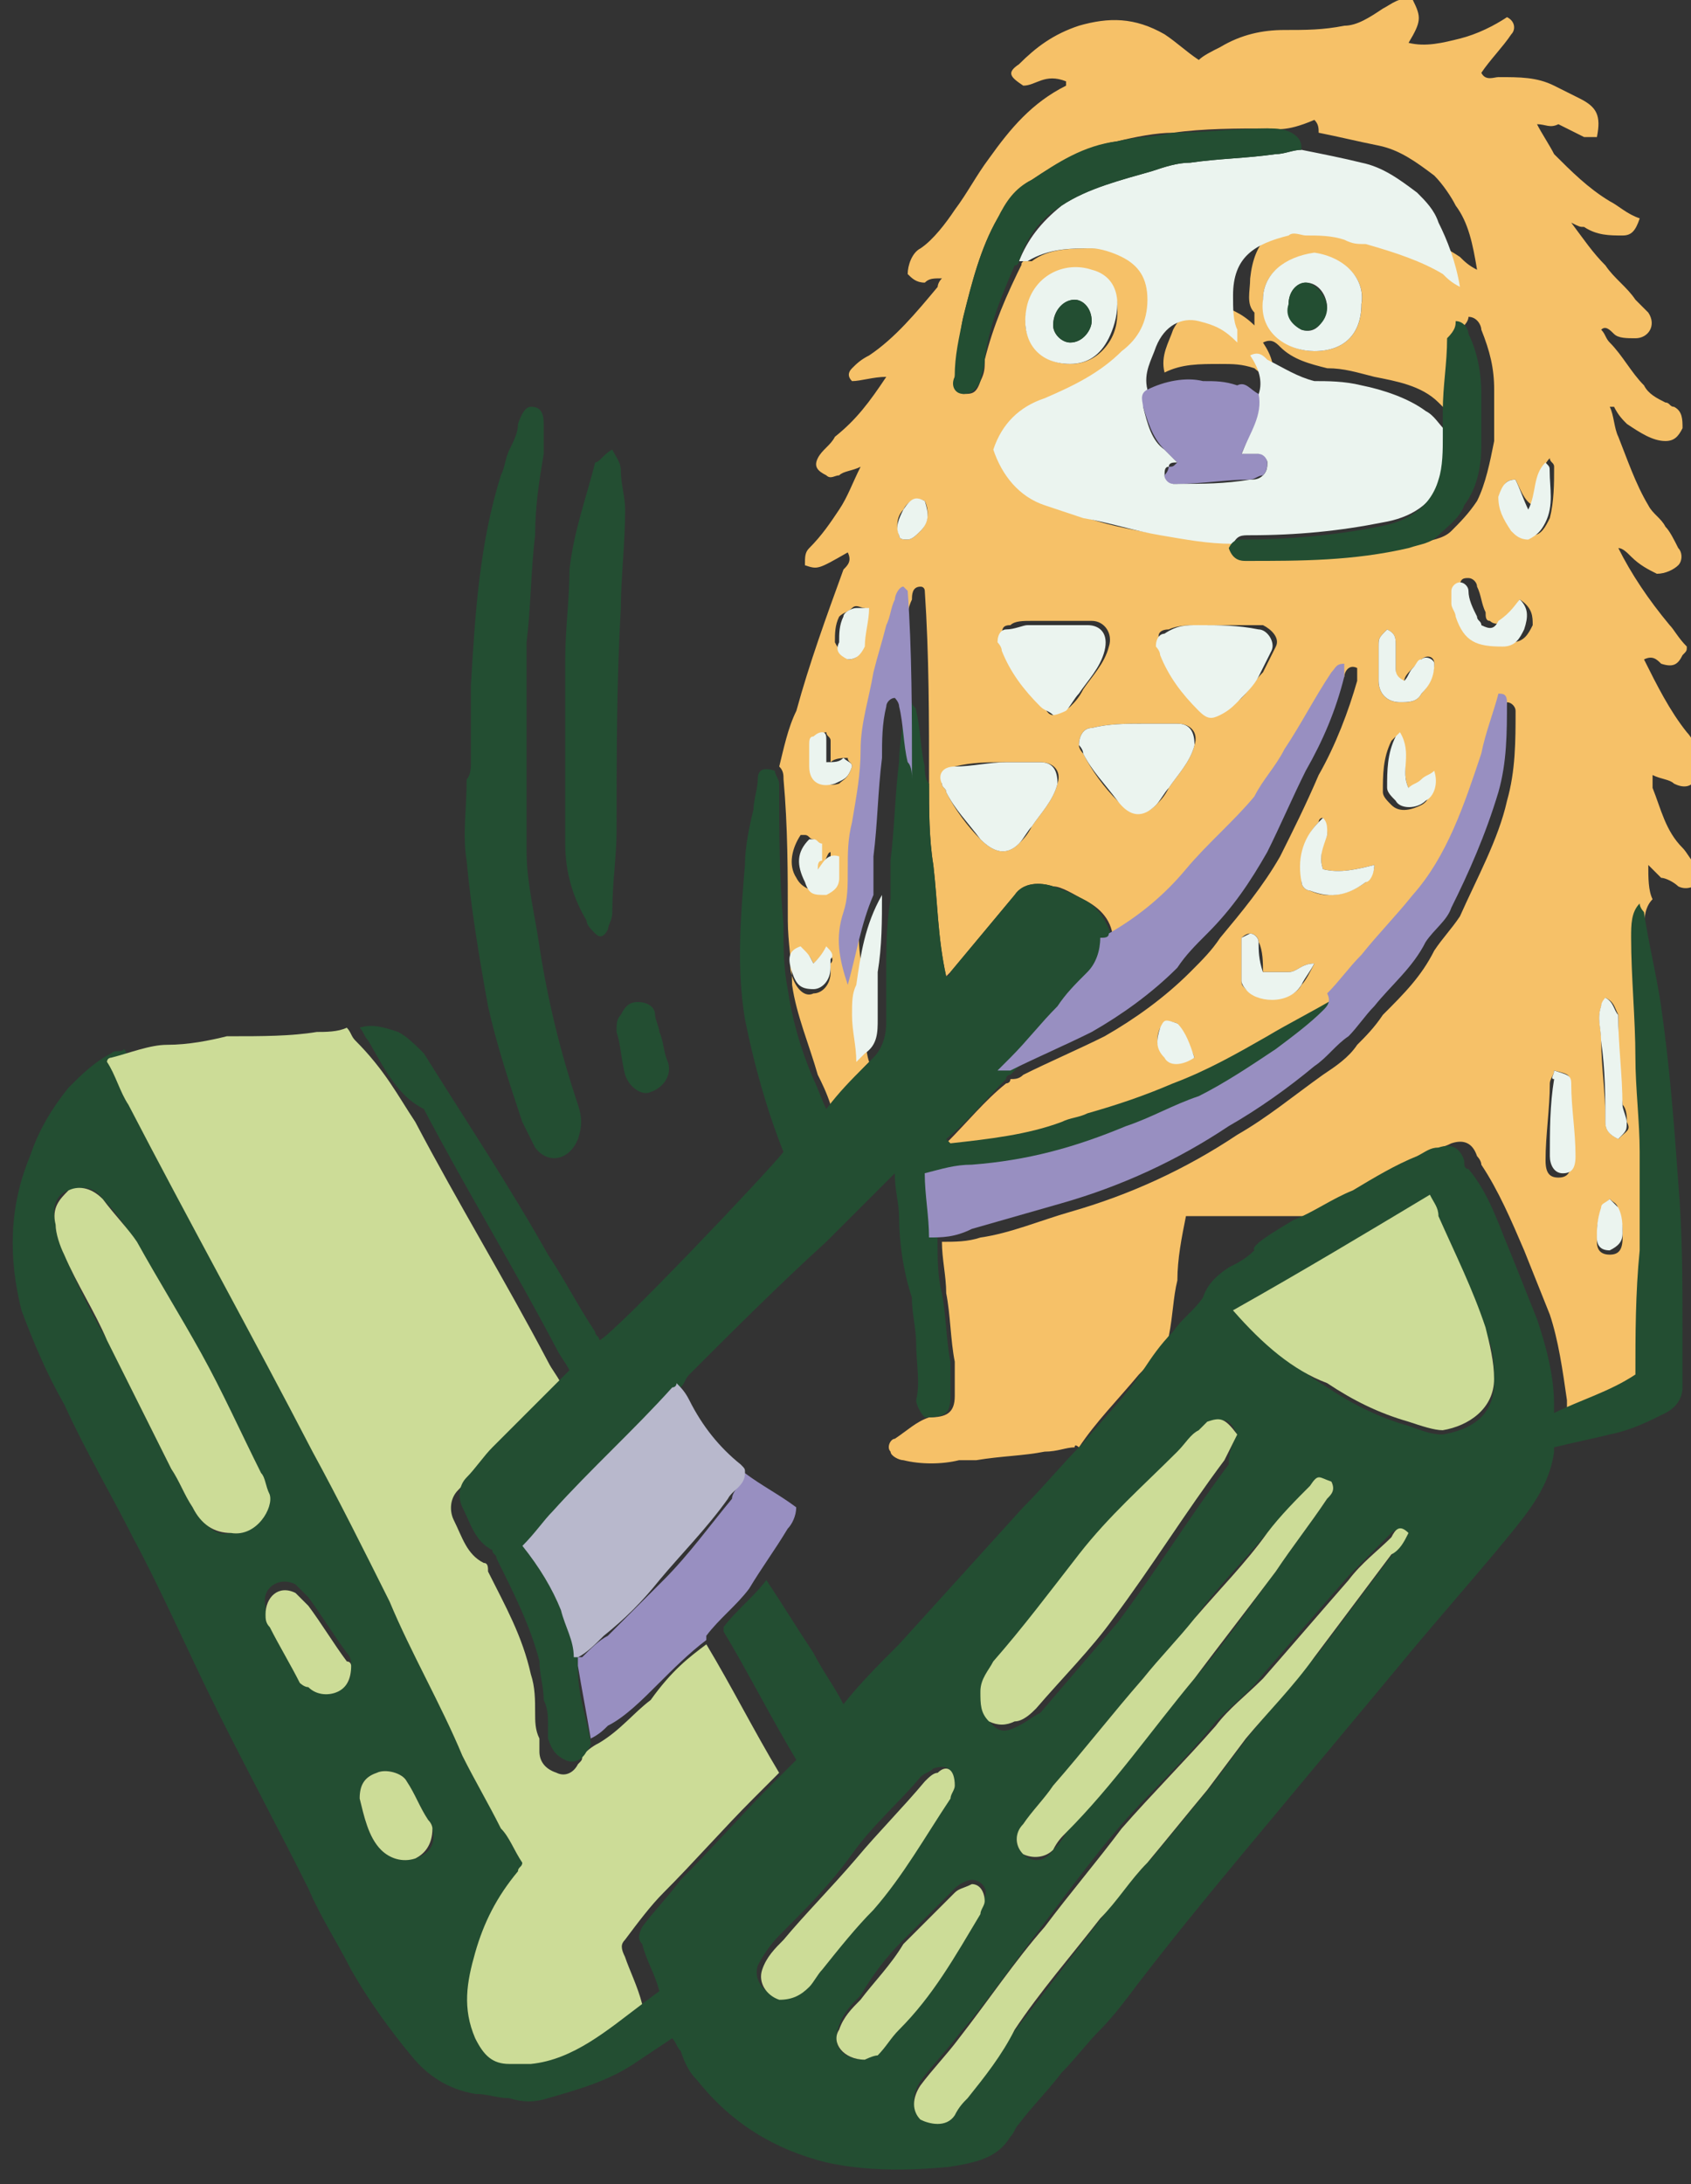 <svg fill="none" height="297" viewBox="0 0 230 297" width="230" xmlns="http://www.w3.org/2000/svg" xmlns:xlink="http://www.w3.org/1999/xlink"><rect x="0" y="0" width="230" height="297" fill="#333333" stroke="none"/><clipPath id="a"><path d="m0 0h230v296.38h-230z"/></clipPath><g clip-path="url(#a)"><path d="m209.052 16.883c.582 1.165 1.746 2.911 2.329 4.076 2.329 2.329 4.658 4.658 7.569 6.405 1.165.582 2.329 1.747 4.076 2.329-.582 1.747-1.164 2.329-2.329 2.329-1.747 0-3.494 0-5.24-1.165-.583 0-.583 0-1.747-.582 1.747 2.329 2.911 4.076 4.658 5.823 1.165 1.747 2.911 2.911 4.076 4.658.582.582 1.165 1.165 1.747 1.747 1.164 1.747 0 3.494-1.747 3.494-1.165 0-2.329 0-2.911-.582-.583-.582-1.165-1.165-1.747-.582.582.582.582 1.165 1.164 1.747 1.747 1.747 2.912 4.076 4.659 5.823.582 1.165 1.746 1.747 2.911 2.329.582 0 .582.582 1.164.582 1.165.582 1.165 1.747 1.165 2.911-.582 1.165-1.164 1.747-2.329 1.747-1.747 0-3.494-1.165-5.241-2.329-.582-.582-1.164-1.165-1.746-2.329 0 0 0 0-.583 0 .583 1.165.583 2.911 1.165 4.076 1.164 2.911 2.329 6.405 4.076 9.316.582 1.165 1.747 1.747 2.329 2.911.582.582 1.164 1.747 1.747 2.911.582.582.582 1.747 0 2.329-.583.582-1.747 1.165-2.912 1.165-1.164-.582-2.329-1.165-3.493-2.329-.583-.582-1.165-1.165-1.747-1.165 1.747 3.494 4.076 6.987 6.987 10.481.582.582 1.165 1.747 2.329 2.911 0 .582 0 .582-.582 1.165-.582 1.165-1.165 1.747-2.911 1.165-.583-.582-1.165-1.165-2.329-.582 1.746 3.494 3.493 6.987 5.822 9.899.583.582 1.165 1.747 1.747 2.912.582 1.164 0 2.329-.582 3.493-.582 1.165-1.747 1.165-2.912.583-.582-.583-1.746-.583-2.911-1.165v1.747c1.165 2.911 1.747 5.823 4.076 8.152.582.582 1.165 1.747 1.747 2.329s1.164 1.747.582 2.329-1.747 1.165-2.911.582c-.583-.582-1.747-1.164-2.329-1.164-.583-.583-1.165-1.165-1.747-1.747 0 1.747 0 3.494.582 4.658-1.164 1.165-1.164 2.911-1.164 4.658 0 5.241 0 11.064.582 16.304 0 4.076.582 8.734.582 12.81v13.393c0 5.822 0 11.063-.582 16.886-3.494 2.329-7.57 3.493-11.063 5.24 0-.582 0-1.164 0-1.164-.583-4.076-1.165-8.152-2.33-11.646-1.164-2.911-2.329-5.823-3.493-8.734-1.747-4.076-3.494-8.152-5.823-11.646 0-.582-.582-1.164-.582-1.164-.583-1.747-1.747-2.329-3.494-1.747-1.165.582-1.747.582-2.911 1.164-2.912 1.747-5.823 3.494-8.735 4.659-2.911 1.747-5.24 2.911-8.151 4.076-5.241 0-11.064 0-16.304 0-.583 2.911-1.165 5.822-1.165 8.734-.582 2.329-.582 4.658-1.164 7.569-1.165 1.747-2.329 3.494-4.076 5.241-2.912 3.494-5.823 6.405-8.152 9.899 0 0-.583-.583-.583 0-1.164 0-2.329.582-4.075.582-2.912.582-5.823.582-9.317 1.165-.582 0-1.747 0-2.329 0-2.329.582-5.241.582-7.57 0-.582 0-1.746-.583-1.746-1.165-.583-.582 0-1.747.582-1.747 1.747-1.164 2.911-2.329 4.658-2.911 2.329 0 3.494-.583 3.494-2.912 0-1.746 0-2.911 0-4.658-.583-2.911-.583-6.405-1.165-9.316 0-2.329-.582-4.659-.582-6.988 1.747 0 3.494 0 5.24-.582 4.076-.582 8.152-2.329 12.228-3.494 8.152-2.329 15.722-5.822 22.709-10.481 4.076-2.329 7.57-5.24 11.646-8.152 1.746-1.164 3.493-2.329 4.658-4.075 1.164-1.165 2.329-2.33 3.494-4.076 2.911-2.912 5.24-5.241 6.987-8.735 1.164-1.746 2.329-2.911 3.494-4.658 2.329-5.24 5.24-10.481 6.405-15.721 1.164-4.076 1.164-8.152 1.164-12.228 0-.582-.582-1.165-1.164-1.165-.583 2.911-1.747 5.823-2.329 8.152-2.33 6.987-4.659 13.393-9.317 19.215-2.329 2.912-4.658 5.241-6.987 8.152-1.747 1.747-2.912 3.494-4.659 5.241-2.911 1.747-6.405 3.493-9.316 5.24-4.076 2.329-8.152 4.658-12.81 6.405-4.076 1.165-7.57 2.329-11.646 4.076-1.164.583-2.329.583-3.493 1.165-4.659 1.747-9.899 1.747-15.14 2.911l-.582-.582c2.912-2.911 5.241-5.823 8.152-8.152 0 0 .582 0 .582-.582.583 0 1.165 0 1.747-.583 3.494-1.746 7.57-3.493 11.063-5.24 4.076-2.329 8.152-5.241 11.646-8.734 1.747-1.747 2.911-2.912 4.076-4.658 2.911-3.494 5.823-6.988 8.152-11.064 1.747-3.493 3.494-6.987 5.24-11.063 2.329-4.076 4.076-8.734 5.241-12.81 0-.582 0-1.165 0-1.747-1.165-.582-1.747.582-1.747 1.165-2.329 3.494-4.076 6.987-6.405 10.481-1.165 2.329-2.911 4.658-4.076 6.405-2.329 3.493-5.823 6.405-9.316 9.898-2.912 3.494-6.988 5.823-10.481 8.735-.583 0-1.165.582-1.165.582 0-2.912-1.747-4.658-4.076-5.823-1.165-.582-2.911-1.747-4.076-1.747-1.747-.582-4.076-.582-5.24 1.165-2.912 3.493-5.823 6.987-8.735 10.481l-.582.582c-1.164-5.24-1.164-9.899-1.747-15.139-.582-3.494-.582-7.57-.582-11.063 0-8.735 0-17.469-.582-26.203 0 0 0-.582-.583-.582-1.164 0-1.164 1.165-1.164 1.747-.582 1.165-.582 2.329-1.165 3.494-.582 2.329-1.164 4.076-1.746 6.405-.583 3.494-1.747 6.987-1.747 10.481 0 3.494-.583 6.405-1.165 9.899 0 2.329-.582 4.076-.582 6.405 0 1.747 0 3.494-.582 5.823-.583 3.494 0 6.987.582 9.899v4.076c0 2.329 0 4.658.582 6.405-1.747 1.746-3.494 4.076-5.24 5.822-.583-1.746-1.165-2.911-1.747-4.076-1.165-4.075-2.912-8.151-3.494-12.227 0-2.912-.582-5.823-.582-8.735 0-6.405 0-12.81-.582-19.215 0-.582 0-1.164-.583-1.747.583-2.329 1.165-5.24 2.329-7.569 1.747-6.405 4.076-12.81 6.405-19.215.583-.582 1.165-1.165.583-2.329-4.076 2.329-4.076 2.329-5.823 1.747 0-1.165 0-1.747.582-2.329 1.747-1.747 2.912-3.494 4.076-5.24 1.165-1.747 1.747-3.494 2.912-5.823-1.165.582-2.33.582-2.912 1.165-.582 0-1.164.582-1.747 0-1.164-.582-1.746-1.165-1.164-2.329.582-1.165 1.747-1.747 2.329-2.911 2.911-2.329 4.658-4.658 6.987-8.152-1.747 0-3.493.582-4.658.582-.582-.582-.582-1.165 0-1.747.582-.582 1.165-1.165 2.329-1.747 3.494-2.329 6.405-5.823 9.317-9.316 0 0 0-.582.582-1.165-1.165 0-1.747 0-2.329.582-1.165 0-1.747-.582-2.329-1.165 0-1.165.582-2.911 1.746-3.494 1.747-1.165 3.494-3.494 4.659-5.24 1.747-2.329 2.911-4.658 4.658-6.987 2.911-4.076 5.823-7.57 10.481-9.899 0 0 0 0 0-.582-2.911-1.165-4.076.582-5.823.582-1.747-1.165-2.329-1.747-.582-2.911 2.329-2.329 4.658-4.076 8.152-5.24 4.076-1.165 7.569-1.165 11.645 1.165 1.747 1.165 2.912 2.329 4.659 3.494.582-.582 1.746-1.165 2.911-1.747 2.911-1.747 5.823-2.329 8.734-2.329 2.912 0 5.241 0 8.152-.582 1.747 0 3.494-1.165 5.241-2.329 1.164-.582 2.329-1.747 4.076-1.165 1.164 2.329 1.164 2.911-.583 5.823 2.329.582 4.658 0 6.988-.582 2.329-.582 4.658-1.747 6.405-2.911 1.164.582 1.164 1.747.582 2.329-1.165 1.747-2.911 3.494-4.076 5.241.582 1.165 1.747.582 2.329.582 2.911 0 5.241 0 7.57 1.165 1.164.582 2.329 1.165 3.493 1.747 2.329 1.165 2.912 2.329 2.329 5.24-.582 0-1.164 0-1.746 0-1.165-.582-2.329-1.165-3.494-1.747-1.165.582-1.747 0-2.911 0 0 0-.583 0-.583-.582 0 .582.583.582.583.582zm-69.874 18.633h1.165c2.329-1.747 5.24-1.747 8.734-1.747 1.747 0 2.911.582 4.076 1.165 2.329 1.165 3.494 3.494 3.494 5.823 0 2.911-1.747 5.24-3.494 6.987-2.912 2.911-6.988 4.658-10.481 6.405-3.494 1.165-5.823 3.494-6.988 6.987 1.165 3.494 3.494 5.823 6.988 7.57 1.747.582 3.493 1.165 5.24 1.747 3.494 1.165 6.988 1.747 10.481 2.329 3.494.582 6.405.582 9.899 1.165 0 1.747 1.165 1.747 2.911 1.747 7.57 0 15.14 0 22.127-1.747 1.165-.582 2.911-.582 4.076-1.747 1.165-1.165 2.329-2.329 3.494-4.076 1.164-2.329 1.747-5.24 2.329-8.152 0-2.329 0-4.658 0-6.987 0-2.911-.582-5.24-1.747-8.152 0-.582-.582-1.747-1.747-1.747 0 .582-.582 1.165-.582 1.165-.582 3.494-.582 6.405-.582 9.899v3.494c-1.165-1.165-1.747-1.747-2.912-2.911-2.329-2.329-5.823-2.911-8.734-3.494-2.329-.582-4.076-1.165-6.405-1.165-2.329-.582-4.658-1.165-6.405-2.911-.582-.582-1.165-1.165-2.329-.582 1.164 1.747 1.747 3.494 1.164 5.24-.582-.582-1.747-1.165-2.329-1.747-1.747-.582-2.911-.582-4.658-.582-2.911 0-5.241 0-7.57 1.165-.582-2.329.583-4.076 1.165-5.823 1.164-2.329 3.494-3.494 5.823-3.494 1.747.582 3.493 1.165 5.24 2.911 0-.582 0-1.165 0-1.747-1.164-1.165-.582-2.911-.582-4.658.582-5.24 2.911-6.987 7.57-8.152h2.329c1.746 0 3.493 0 5.24.582.582.582 1.747.582 2.912.582 3.493.582 6.987 1.747 10.481 4.076.582.582 1.164 1.165 2.329 1.747-.583-3.494-1.165-6.405-2.912-8.734-.582-1.165-1.747-2.911-2.911-4.076-2.329-1.747-4.658-3.494-7.57-4.076-2.911-.582-5.24-1.165-8.152-1.747 0-.582 0-1.165-.582-1.747-4.076 1.747-5.24 1.165-6.405 1.165-4.076 0-8.734 0-12.81.582-2.329 0-5.241.582-7.57 1.165-4.076.582-8.152 2.911-11.645 5.24-2.329 1.165-3.494 3.494-4.659 5.24-2.329 4.076-3.493 8.734-4.658 13.392-.582 2.329-.582 5.24-1.164 8.152 0 1.165.582 2.329 1.164 2.329 1.165 0 1.747 0 2.329-1.747.583-1.165.583-1.747.583-2.911 1.164-4.658 2.911-8.734 5.24-13.392 0 .582-.582.582 0 0zm-2.329 68.126c-2.329 0-4.658 0-6.987.582-1.747.583-1.747 1.165-1.747 2.33 0 .582.582.582.582 1.164 1.165 2.329 2.912 4.658 4.658 6.405 1.747 1.747 3.494 2.329 5.241.582.582-.582 1.164-1.164 1.747-2.329 1.164-1.747 2.911-3.493 3.493-5.822.583-1.747-.582-2.912-2.329-2.912s-3.493 0-4.658 0zm18.633-5.24c-2.329 0-4.658 0-6.987.582-1.165 0-1.747 1.164-1.747 2.329 0 .582.582 1.165.582 1.165 1.165 2.329 2.911 4.658 4.658 6.405s3.494 2.329 5.241.582c.582-.582 1.164-1.165 1.747-2.329 1.164-1.747 2.911-3.494 3.493-5.823.583-1.747-.582-2.911-2.329-2.911s-3.493 0-4.658 0zm-12.228-1.165c.582-.582 1.747-.582 2.329-1.165.582-.582 1.165-1.165 1.747-2.329 1.165-1.747 2.911-3.494 3.494-5.823.582-1.747-.583-3.494-2.329-3.494-2.912 0-5.823 0-8.152 0-1.165 0-2.329 0-2.912.582-1.164 0-1.164.582-1.164 1.747 0 .582 0 1.165.582 1.165 1.165 2.911 3.494 5.24 5.241 7.57 0 1.165.582 1.747 1.164 1.747zm19.798-12.228c-1.165 0-2.912 0-4.076.582-1.165 0-1.747.582-1.165 1.747 0 .582 0 1.165.582 1.165 1.165 2.911 3.494 5.24 5.241 7.57.582 1.165 1.747 1.165 2.911.582.583-.582 1.747-1.165 2.329-1.747 1.165-1.165 1.747-2.329 2.912-3.494.582-1.165 1.164-2.329 1.747-3.494.582-1.165-.583-2.329-1.747-2.911-3.494 0-6.405 0-8.734 0zm22.126-43.671c.582-3.494-2.329-6.405-6.405-6.405s-6.987 2.329-6.987 5.823c0 4.658 3.493 6.987 6.987 6.987 4.076 0 6.405-2.329 6.405-6.405zm-39.595 8.152c2.329 0 4.076-1.165 5.241-2.911 1.164-1.747 1.164-3.494 1.164-4.658 0-2.329-1.164-4.076-3.493-4.658-3.494-1.165-7.57 1.165-8.735 4.658-1.164 3.494 1.165 7.57 5.823 7.57zm72.785 86.177c0 .583-.582.583-.582 1.165-.583 1.747 0 2.911 0 4.658 0 3.494.582 6.988.582 11.064 0 1.164.582 1.746 1.747 2.329 1.164-1.165 1.747-1.165 1.164-2.329 0-.583 0-1.747-.582-2.33-.582-4.076-.582-8.151-.582-12.227-.582-1.165-.582-1.747-1.747-2.33zm-38.43-24.455c-.583 0-.583.582-.583.582-2.329 2.329-2.329 5.241-2.329 8.152 0 .582.583 1.165 1.165 1.165 2.329 1.164 5.24.582 7.569-1.165.583-.582 1.165-1.165 1.165-2.329-2.329.582-4.658 1.164-6.987.582-.583-1.747 0-3.494.582-4.658 0-.582 0-1.165-.582-2.329zm31.443 34.354c0 .582-.583 1.165-.583 1.747 0 3.494-.582 6.987-.582 10.481 0 1.747.582 2.329 1.747 2.329s1.747-.582 1.747-2.329c0-3.494 0-6.405-.582-9.899.582-1.747.582-1.747-1.747-2.329zm-4.659-64.05c-.582 1.165-1.164 1.747-1.746 2.329-.583 1.165-1.747 1.165-2.329.582-.583 0-.583-.582-.583-1.165-.582-1.165-.582-2.329-1.164-3.494 0-.582-.583-1.165-1.165-1.165s-1.164 0-1.164 1.165c0 .582-.583 1.165 0 1.747 0 .582.582 1.165.582 1.747 1.164 3.494 2.911 4.658 6.405 4.076 1.747 0 2.329-1.165 2.911-2.329 0-1.165 0-2.329-1.747-3.494zm-18.05 4.076c-1.165 1.165-1.165 1.165-1.165 2.329v4.658c0 1.747 1.165 2.911 2.912 2.911 1.164 0 2.329 0 2.911-1.165 1.165-1.165 1.747-2.911 1.747-4.076 0-1.165-1.165-1.165-1.747-.582-.582.582-.582.582-1.164 1.165-.583.582-1.165 1.165-1.165 1.747-1.165 0-1.165-.582-1.165-1.747 0-1.165 0-2.329 0-2.911 0-1.165 0-1.747-1.164-2.329zm17.468-20.38c-1.164 0-1.747.582-1.747 1.747 0 1.747.583 3.494 1.747 4.658.582.582 1.165 1.165 2.329 1.165 1.165 0 1.747-1.165 2.329-2.329.583-2.329.583-4.658.583-6.987 0-.582-.583-.582-.583-1.165-1.746 1.747-1.164 4.658-2.329 6.405-1.164-.582-1.747-2.329-2.329-3.494zm-34.354 66.962c0-1.165 0-2.912-.583-4.076 0-.582-.582-1.165-1.164-1.165s-1.165.583-1.165.583v5.822c0 .583 0 .583.583 1.165 1.746 1.747 6.405 1.747 7.569-.582.583-.583 1.165-1.747 1.747-2.912-1.747 0-2.329 1.165-3.494 1.165-1.164 0-2.329 0-3.493 0zm19.797-25.038c-1.164-2.329.582-5.241-1.747-6.988l-.582.583c-1.164 2.329-1.164 4.658-1.164 6.987 0 .582.582 1.165 1.164 1.747 1.165 1.164 2.912.582 4.076 0 1.165-.582 1.747-2.329 1.165-4.076-.583.582-1.165.582-1.747 1.165 0 0-.582.582-1.165.582zm-80.354 11.063c0-.582-.582-1.164-.582-1.747 0-.582 0-1.164 0-2.329-.583 0-.583-.582-1.165-.582 0 0 0 0-.582 0-1.165 1.747-1.747 4.076-.583 5.823.583 1.164 1.747 1.747 2.912 1.747 1.164 0 1.747-1.165 1.747-2.33 0-1.164 0-1.746 0-2.911-.583 0-.583 1.747-1.747 2.329zm-.582 12.81c-.583-1.164-.583-1.164-1.747-1.747-1.165 1.165-1.747 1.747-1.165 3.494s1.747 2.911 2.912 2.329c1.164 0 2.329-1.164 2.329-2.911 0-.582 0-1.165 0-1.165.582-.582 0-1.164-.583-1.747-.582.583-1.164 1.165-1.746 1.747zm5.24-26.785c0-.582-.582-.582-.582-1.164-.583 0-1.747 0-2.329.582 0-1.164 0-1.747 0-2.911 0-.583-.583-.583-.583-1.165 0 0-.582 0-1.164.582 0 .583-.582.583-.582 1.165v2.911c0 1.747 1.746 2.912 3.493 2.33.582-.583 1.165-.583 1.747-2.33zm-.582-14.556c1.164 0 1.747-.582 1.747-1.747.582-1.747.582-3.494.582-5.24-.582 0-1.165-.582-1.747 0-.582.582-1.165.582-1.747 1.165-.582 1.165-.582 2.329-.582 3.494.582 1.165 1.164 1.747 1.747 2.329zm103.645 73.368c-.582.582-1.164 1.164-1.164 1.746-.583 1.165-.583 2.33-.583 4.076 0 1.165.583 1.747 1.747 1.747 1.165 0 1.747-.582 1.747-2.329 0-1.164 0-2.329-.582-3.494 0-1.164-.582-1.164-1.165-1.746zm-56.481-19.216c-.582-1.746-1.747-2.911-2.329-4.658-1.747-.582-1.747 0-2.329.582-.582 1.165-.582 2.912.582 3.494 1.165 1.165 2.329 1.165 4.076.582zm-36.683-75.696c-1.165-.582-2.329 0-2.912 1.165-.582.582-1.164 1.747-.582 3.494 0 .582.582.582 1.165.582.582 0 1.164-.582 1.746-1.165 1.165-1.165 1.165-2.911.583-4.076z" fill="#f6c168"/><path d="m175.855 165.942c2.912-1.164 5.241-2.911 8.152-4.076 2.912-1.747 5.823-3.494 8.734-4.658 1.165-.582 1.747-1.165 2.912-1.165 1.747-.582 2.911 0 3.494 1.747 0 .583 0 1.165.582 1.165 2.911 3.493 4.076 7.569 5.823 11.645 1.164 2.912 2.329 5.823 3.493 8.735 1.165 3.493 2.329 7.569 2.329 11.645v1.165c3.494-1.747 7.57-2.912 11.064-5.241 0-5.24 0-11.063.582-16.886 0-4.658 0-8.734 0-13.392 0-4.076-.582-8.735-.582-12.81 0-5.241-.583-11.064-.583-16.304 0-1.747 0-3.494 1.165-4.658 0 .582.582 1.164.582 1.164.583 4.076 1.747 8.734 2.329 12.81 1.165 8.152 1.747 15.722 2.329 23.874.583 6.987.583 13.392.583 20.379v7.57c0 1.747-1.165 2.911-2.329 3.494-2.329 1.164-4.659 2.329-7.57 2.911-2.329.582-5.24 1.165-7.57 1.747v.582c-.582 4.658-3.493 8.152-5.822 11.063-5.241 6.406-10.481 12.228-15.722 18.633-5.823 6.988-11.645 13.975-17.468 20.962-5.823 6.988-11.646 13.975-17.469 21.545-1.746 2.329-3.493 4.658-5.24 6.405s-3.494 4.076-5.241 5.823c-1.746 2.329-4.076 4.658-5.822 6.987-.583.582-.583 1.164-1.165 1.747-1.747 2.911-4.658 3.493-8.152 4.076-5.823.582-11.645.582-16.886-.583-6.987-1.746-12.81-5.24-17.468-11.063-1.165-1.164-1.747-2.329-2.329-4.076-.582-.582-.582-1.164-1.165-1.747-1.747 1.165-3.494 2.329-5.24 3.494-3.494 2.329-7.57 3.494-11.646 4.658-1.747.582-3.494.582-5.24 0-1.747 0-2.911-.582-4.658-.582-3.494-.582-6.405-2.329-8.734-5.241-2.911-3.493-5.823-7.569-8.152-11.645-1.747-3.494-4.076-6.988-5.823-11.063-4.076-8.152-8.152-15.722-12.228-23.874-4.076-8.152-7.57-16.304-11.646-23.873-2.911-5.823-6.405-11.646-9.316-18.051-2.329-4.076-4.076-8.152-5.823-12.81-1.747-6.987-1.747-13.975 1.165-20.962 1.165-3.494 2.911-6.405 5.241-9.317 1.747-1.746 3.494-3.493 5.823-4.658.582-.582 1.165 0 1.747-.582 1.165 1.747 1.747 4.076 2.911 5.823 8.152 15.721 16.886 31.443 25.038 47.164 3.494 6.988 6.987 13.393 10.481 20.38 3.494 6.987 6.987 13.975 9.899 20.962 1.747 3.494 3.494 6.405 5.24 9.899 1.165 1.747 1.747 3.493 2.911 4.658 0 .582-.582.582-.582 1.165-2.911 2.911-4.658 6.987-5.823 11.063-1.165 4.076-1.747 7.57 0 11.645 1.165 2.33 2.329 3.494 4.658 3.494h2.911c5.823-1.164 10.481-4.658 15.139-8.152-.582-2.329-1.747-4.076-2.329-6.405-.582-.582-.582-1.164 0-2.329 1.747-2.329 3.494-4.076 5.24-6.405 4.076-4.076 8.151-8.734 12.227-12.81 1.165-1.165 2.33-2.329 3.494-3.494-3.494-5.823-6.405-11.645-9.899-17.468v-.582c1.747-2.33 4.076-4.076 5.823-6.405 2.329 3.493 4.076 6.405 6.405 9.898 1.165 2.329 2.912 4.658 4.076 6.988 2.329-2.912 4.658-5.241 7.57-8.152 5.823-6.405 11.063-12.228 16.886-18.633 2.911-2.912 5.24-5.823 8.152-8.734 2.911-3.494 5.823-6.405 8.152-9.899 1.164-1.747 2.329-3.494 4.076-5.241 1.164-1.746 2.911-2.911 4.076-4.658.582-1.747 1.746-2.911 3.493-4.076 1.165-.582 2.329-1.164 3.494-2.329-.582-.582 2.329-2.329 5.24-4.076zm-8.151 12.228c4.075 4.076 8.151 7.57 12.81 10.481 3.493 2.329 6.987 4.076 11.063 5.24 1.747.583 2.911 1.165 4.658 1.165 3.494-.582 6.988-2.329 6.988-6.987 0-2.329 0-4.659-1.165-6.988-1.747-5.24-4.076-10.481-6.405-15.139-.582-1.164-1.165-1.747-1.165-2.911-8.734 5.24-17.468 9.898-26.784 15.139zm23.873 30.278c-1.165-.582-1.747-.582-2.329 0-1.747 1.747-4.076 4.076-5.823 5.823-4.076 4.658-7.57 8.734-11.646 13.393-1.746 2.329-4.075 4.076-6.405 6.405-4.076 5.24-8.734 9.316-12.81 13.974-3.493 4.076-6.987 8.735-10.481 13.393-4.076 5.24-7.569 10.481-11.645 15.139-1.747 2.329-3.494 4.076-5.241 6.405-1.164 1.747-1.164 3.494 0 4.658 1.165 1.165 3.494 1.165 4.658-.582.583-.582 1.165-1.165 1.747-2.329 2.329-2.911 4.658-6.405 6.988-9.317 4.076-5.24 7.569-9.898 11.645-15.139 2.329-2.911 4.076-5.24 6.405-7.569 2.912-3.494 5.241-6.405 8.152-9.899 1.747-2.329 3.494-4.658 5.241-6.987 2.911-3.494 6.405-7.57 9.316-11.064 3.494-4.658 6.987-9.316 10.481-13.974.582-.583 1.165-1.165 1.747-2.33zm-160.127 0c3.494.583 5.24-3.493 4.658-5.822-.582-1.165-.582-1.747-1.165-2.912-2.911-5.24-5.24-10.481-8.152-16.304-2.911-5.24-5.823-9.898-8.734-15.139-1.165-1.747-2.329-3.493-4.076-5.24-1.165-1.747-2.911-1.747-4.658-1.165-1.747.582-2.329 2.329-1.747 4.658 0 1.165.582 2.912 1.165 4.076 1.747 4.076 3.494 7.57 5.823 11.646 2.911 5.823 5.823 11.645 8.734 17.468 1.165 1.747 1.747 3.494 2.911 5.241 1.747 2.329 2.911 4.076 5.241 3.493zm136.836-13.392c-1.165-2.329-1.747-2.329-3.494-1.165-.582.583-1.164.583-1.164 1.165-1.165 1.165-1.747 2.329-2.912 2.911-4.658 4.659-9.316 8.735-13.392 13.975-4.076 4.658-7.57 9.317-11.646 14.557-1.164 1.165-1.747 2.329-1.747 4.076s0 2.911 1.165 4.076c1.164 1.165 2.329.582 3.494 0 1.164-.582 1.746-1.165 2.911-1.747 3.494-4.076 6.987-8.152 10.481-12.228 5.241-6.987 9.899-14.557 15.139-21.544 0-1.747.583-2.911 1.165-4.076zm12.81 6.405c-1.747-.582-1.747-.582-2.911.582-2.33 2.329-4.076 4.659-5.823 6.405-3.494 4.076-6.988 7.57-9.899 11.646-2.329 2.911-4.658 5.241-6.987 8.152-4.076 4.658-8.152 9.899-12.228 14.557-1.165 1.747-2.912 3.494-4.076 5.24-1.165 1.747-1.165 2.912 0 4.076 1.164 1.165 2.911 1.165 4.076-.582.582-.582 1.164-1.165 1.747-2.329 5.822-6.987 11.645-13.975 17.468-20.962 4.076-4.658 7.57-9.899 11.063-14.557 2.329-3.494 4.659-6.405 6.988-9.899.582-.582 1.164-1.164.582-2.329zm-51.241 41.342c0-2.329-1.164-2.912-2.911-2.329-.582.582-1.165.582-1.747 1.164-2.911 3.494-6.405 6.405-9.316 10.481-2.912 4.076-6.405 7.57-9.899 11.064-1.165 1.164-2.329 2.911-2.911 4.076-.583 1.746.582 3.493 2.329 4.076 1.747.582 2.911-.583 4.076-1.747.582-.583 1.164-1.747 1.747-2.329 2.329-2.912 4.658-5.241 6.987-8.152 4.076-4.659 6.987-9.899 10.481-15.14.582 0 1.164-.582 1.164-1.164zm-12.227 37.266s1.164-.583 1.746-1.165c1.165-1.164 1.747-2.329 2.912-3.494 4.658-4.658 7.569-10.481 11.063-15.721 0-.582.582-1.165.582-1.747.583-1.164-.582-2.329-1.746-2.329-.583 0-1.747.582-2.33 1.165-2.329 2.329-4.658 4.658-6.987 6.987s-4.076 4.658-5.823 7.57c-1.164 1.164-2.329 2.329-2.911 4.075-1.165 2.912.582 4.659 3.494 4.659zm-69.874-53.57c0-.582 0-1.164-.582-1.747-1.747-2.329-3.494-5.24-5.24-7.569-.582-.583-1.165-1.165-1.747-1.747-2.329-1.165-4.658.582-4.076 2.911 0 .582 0 1.165.582 1.747 1.165 2.329 2.911 5.241 4.076 7.57.582.582.582 1.164 1.165 1.164 1.165 1.165 2.329 1.165 4.076.582 1.165 0 1.747-.582 1.747-2.911zm11.063 22.127s0-.583-.582-1.165c-1.165-1.747-1.747-3.494-2.911-5.24-.582-1.165-2.911-1.747-4.076-1.165-1.747.582-2.329 1.747-2.329 3.494.582 2.329 1.165 5.24 2.911 6.987 1.165 1.165 2.911 1.747 4.658 1.165 1.747-.583 2.911-1.747 2.329-4.076z" fill="#234e32"/><path d="m96.074 223.59c3.494 5.823 6.405 11.646 9.898 17.469-1.164 1.164-2.329 2.329-3.493 3.493-4.076 4.076-8.152 8.735-12.228 12.81-1.747 1.747-3.494 4.076-5.24 6.406-.582.582-.582 1.164 0 2.329.582 1.746 1.747 4.076 2.329 6.405-4.658 3.493-9.316 7.569-15.139 8.152-1.165 0-2.329 0-2.911 0-2.329 0-3.494-1.165-4.658-3.494-1.747-4.076-1.165-7.57 0-11.646 1.165-4.076 2.911-7.569 5.823-11.063 0-.582.582-.582.582-1.164-1.165-1.747-1.747-3.494-2.911-4.659-1.747-3.493-3.494-6.405-5.24-9.898-2.911-6.988-6.987-13.975-9.899-20.962-3.494-6.988-6.987-13.975-10.481-20.38-8.152-15.722-16.886-31.443-25.038-47.165-1.165-1.747-1.747-4.076-2.911-5.823 0-.582.582-.582.582-.582 2.329-.582 5.24-1.747 7.57-1.747 2.911 0 5.823-.582 8.152-1.164h.582c4.076 0 8.152 0 11.646-.583 1.165 0 2.911 0 4.076-.582.582.582.582 1.165 1.165 1.747 4.076 4.076 5.823 7.57 8.152 11.063 5.823 11.064 12.228 21.545 18.051 32.608.582 1.164 1.165 1.747 1.747 2.911-.582.583-.582 1.165-1.165 1.165-2.911 2.911-5.823 5.823-9.316 9.316-1.165 1.165-2.329 2.912-3.494 4.076-1.165 1.165-1.165 2.912-.582 4.076 1.165 2.329 1.747 4.658 4.076 5.823.582 0 .582.582.582 1.165 2.329 4.658 4.658 8.734 5.823 13.974.582 1.747.582 3.494.582 5.241 0 1.164 0 2.329.582 3.493v1.747c0 1.165.582 2.329 2.329 2.912 1.165.582 2.329 0 2.911-1.165.582-.582.582-.582.582-1.164.582-.583 1.165-1.165 2.329-1.747 2.911-1.747 4.658-4.076 6.987-5.823 2.911-4.076 5.24-5.823 7.57-7.57z" fill="#ccdc97"/><path d="m80.361 236.986c0 .582-.582 1.164-.582 1.164-.582 1.165-1.747 1.747-2.911 1.165-1.165-.582-1.747-1.165-2.329-2.911 0-.583 0-1.165 0-1.747 0-1.165 0-2.329-.582-3.494 0-1.747-.582-3.494-.582-5.24-1.165-4.659-3.494-9.317-5.823-13.975 0-.582-.582-.582-.582-1.165-2.329-1.164-2.911-3.493-4.076-5.822-.582-1.165-.582-2.912.582-4.076 1.165-1.165 2.329-2.912 3.494-4.076 2.911-2.912 5.823-5.823 9.316-9.317.582-.582.582-.582 1.165-1.164-.582-1.165-1.165-1.747-1.747-2.912-5.823-11.063-12.228-21.544-18.051-32.607-3.494-1.747-5.24-5.241-7.57-9.317-.582-.582-.582-1.164-1.165-1.747 1.747-.582 3.494 0 5.24.583 1.165.582 2.329 1.746 3.494 2.911 5.823 9.316 11.646 18.051 16.886 27.367 2.329 3.494 4.076 6.987 6.405 10.481 0 .582.582.582.582 1.165 1.747-.583 23.291-23.291 25.038-25.621-2.33-5.822-4.076-12.227-5.241-18.05-1.165-6.988-.582-13.975 0-20.962 0-2.329.582-5.241 1.165-7.57 0-1.164.582-2.911.582-4.076 0-1.164.582-1.747 2.329-1.164 0 .582.582 1.164.582 1.746 0 6.406 0 12.811.583 19.216 0 2.911 0 5.822.582 8.734.582 4.076 1.747 8.152 3.493 12.228.583 1.164 1.165 2.911 1.747 4.076 1.747-2.329 3.494-4.076 5.241-5.823.582-.582.582-.582 1.164-1.165 1.165-1.164 1.747-2.911 1.747-4.658 0-2.329 0-4.076 0-6.405 0-3.494 0-6.987.583-10.481 0-.582 0-1.165 0-1.747 0-1.164 0-2.329 0-3.494.582-4.658.582-8.734 1.164-13.392 0-2.329.582-4.658.582-6.987 0-.582 0-1.165 1.165-1.165 0 .582.582.582.582 1.165.582 2.329.582 5.24 1.165 7.569 0 .583 0 1.747.582 2.329 0 3.494 0 7.57.582 11.064.583 4.658.583 9.899 1.747 15.139.582 0 .582-.582.582-.582 2.912-3.494 5.823-6.988 8.735-10.481 1.164-1.747 3.493-1.747 5.24-1.165s2.911 1.165 4.076 1.747c2.329 1.165 3.494 3.494 4.076 5.823 0 1.747-.582 2.911-1.747 4.658-1.164 1.165-2.911 2.911-4.076 4.658-2.329 2.329-4.076 4.658-6.405 6.988-.582.582-1.164 1.164-1.747 1.746 0 0-.582 0-.582.583-2.911 2.911-5.24 5.822-8.152 8.152l.582.582c5.241-.582 10.481-1.165 15.14-2.912 1.164-.582 2.329-.582 3.493-1.164 4.076-1.165 7.57-2.329 11.646-4.076 4.658-1.747 8.734-4.076 12.81-6.405 2.911-1.747 6.405-3.494 9.316-5.241 1.165 1.165.583 1.747-.582 2.33-1.747 2.329-4.076 4.075-6.405 5.24-3.494 2.329-6.405 4.658-10.481 6.405-3.494 1.165-6.405 2.911-9.899 4.076-6.987 2.329-13.392 4.658-20.962 5.241-2.329 0-4.076.582-6.405 1.164 0 2.911.583 5.823.583 8.734 0 2.329 0 4.659.582 6.988.582 2.911.582 6.405 1.164 9.316v4.658c0 2.329-.582 2.912-3.493 2.912-.583-.583-1.165-1.747-1.165-2.329.582-2.33 0-5.241 0-7.57s-.582-4.076-.582-6.405c-1.165-3.494-1.747-7.57-1.747-11.063 0-1.747-.582-3.494-.582-5.823-.582.582-1.165 1.164-1.747 1.747-2.329 2.329-5.241 5.24-7.57 7.569-6.405 5.823-12.81 12.228-18.633 18.051-.582.582-.582 1.164-1.165 1.747 0 0-.582 0-.582.582-5.24 5.823-11.063 11.063-16.304 16.886-1.747 1.747-2.911 3.494-4.076 4.658 2.329 2.912 4.076 5.823 5.24 8.735.582 2.329 1.747 4.075 1.747 6.405v1.164c0 3.494 1.165 6.405 1.747 9.899z" fill="#234e32"/><path d="m64.052 103.646c0-3.494 0-6.988 0-10.482.582-9.899 1.165-19.215 4.076-28.532.582-1.165.582-2.329 1.165-3.494.582-1.165 1.165-2.329 1.165-3.494.582-1.747 1.165-2.329 1.747-2.329 1.165 0 1.747.582 1.747 2.329v4.076c-.582 3.494-1.165 6.987-1.165 11.063-.582 4.658-.582 9.899-1.165 14.557v28.531c0 4.076 1.165 8.735 1.747 12.81 1.165 7.57 2.911 14.557 5.24 21.545.582 1.747.582 2.911 0 4.658-1.165 2.911-4.076 3.494-5.823 1.165-.582-1.165-1.165-2.33-1.747-3.494-1.747-5.241-3.494-10.481-4.658-15.722-1.165-6.405-2.329-13.392-2.911-19.797-.582-3.494 0-6.987 0-11.063.582-.583.582-1.747.582-2.329z" fill="#234e32"/><path d="m83.28 61.137c.582 1.165 1.165 1.747 1.165 2.911 0 1.747.582 3.494.582 5.24 0 4.658-.582 9.316-.582 13.392-.582 9.899-.582 20.38-.582 30.279 0 3.493-.582 6.987-.582 11.063 0 1.164-.582 1.747-.582 2.329-.582 1.164-1.165 1.164-1.747.582-.582-.582-1.165-1.164-1.165-1.747-1.747-2.911-2.911-6.405-2.911-10.481 0-8.152 0-16.886 0-25.038 0-4.076.582-8.152.582-12.228.582-5.24 2.329-9.899 3.494-14.557.582 0 1.165-1.165 2.329-1.747z" fill="#234e32"/><path d="m83.859 140.33c0-1.165 0-1.747.582-2.329.582-1.165 1.165-1.747 2.329-1.747 1.165 0 2.329.582 2.329 1.747 0 .582.582 1.747.582 2.329.582 1.164.582 2.911 1.165 4.076.582 1.747-.582 3.493-2.329 4.076-1.165.582-2.911-.583-3.494-2.329-.582-2.329-.582-4.076-1.165-5.823z" fill="#234e32"/><path d="m171.207 53.567c.582-1.747 0-3.494-1.165-5.24 1.165-.582 1.747 0 2.329.582 2.329 1.165 4.076 2.329 6.405 2.911 1.747 0 4.076 0 6.405.582 2.912.582 6.405 1.747 8.735 3.494 1.164.582 1.746 1.747 2.911 2.911 0 1.747-.582 4.076-.582 5.823-1.165 4.076-4.659 5.823-8.152 6.405-5.823 1.165-11.646 1.747-18.051 1.747-1.164 0-1.747 0-2.329 1.165-3.494 0-6.405-.582-9.899-1.165-3.493-.582-6.987-1.747-10.481-2.329-1.747-.582-3.493-1.165-5.24-1.747-3.494-1.165-5.823-4.076-6.988-7.57 1.165-3.494 3.494-5.823 6.988-6.987 4.076-1.747 7.569-3.494 10.481-6.405 2.329-1.747 3.493-4.076 3.493-6.987s-1.164-4.658-3.493-5.823c-1.165-.582-2.912-1.165-4.076-1.165-2.912 0-5.823 0-8.734 1.747 0 0-.583 0-1.165 0 1.165-2.911 2.912-5.24 5.823-7.57 3.494-2.329 8.152-3.494 12.228-4.658 1.747-.582 3.493-1.165 5.24-1.165 4.076-.582 7.57-.582 11.646-1.165 1.164 0 2.329-.582 3.494-.582 2.911.582 5.822 1.165 8.151 1.747 2.912.582 5.241 2.329 7.57 4.076 1.165 1.165 2.329 2.329 2.911 4.076 1.165 2.329 2.33 5.24 2.912 8.734-1.165-.582-1.747-1.165-2.329-1.747-2.912-1.747-6.405-2.911-10.481-4.076-1.165 0-1.747 0-2.912-.582-1.747-.582-3.493-.582-5.24-.582-.582 0-1.747-.582-2.329 0-4.659 1.165-7.57 2.911-7.57 8.152 0 1.747 0 3.494.582 4.658v1.747c-1.746-1.747-2.911-2.329-5.24-2.911s-4.658.582-5.823 3.494c-.582 1.747-1.747 3.494-1.165 5.823-.582.582-.582 1.747-.582 2.329.582 2.329 1.165 4.658 2.912 5.823.582.582 1.164 1.165 1.746 1.747-.582 0-1.164 0-1.164.582-.582 0-.582.582-.582 1.165s.582.582 1.164 1.165h.582c3.494 0 6.406 0 9.899-.582.582 0 1.165 0 1.747-.582s.582-1.165.582-1.747-.582-.582-1.164-1.165c-.583 0-1.165 0-2.329 0 1.164-2.911 2.329-5.24 2.329-8.152z" fill="#ebf4ef"/><path d="m126.36 168.27c0-2.912-.583-5.823-.583-8.735 2.329-.582 4.076-1.164 6.405-1.164 7.57-.582 13.975-2.329 20.962-5.241 3.494-1.164 6.405-2.911 9.899-4.076 3.494-1.746 6.987-4.075 10.481-6.405 2.329-1.746 4.658-3.493 6.405-5.24.583-.582 1.165-1.165.583-2.329 1.746-1.747 2.911-3.494 4.658-5.241 2.329-2.911 4.658-5.24 6.987-8.152 4.658-5.24 6.987-12.227 9.317-19.215.582-2.911 1.746-5.823 2.329-8.152.582 0 1.164 0 1.164 1.165 0 4.076 0 8.152-1.164 12.228-1.747 5.822-4.076 11.063-6.405 15.721-.583 1.747-2.33 2.912-3.494 4.658-1.747 3.494-4.658 5.823-6.987 8.735-1.165 1.164-2.33 2.911-3.494 4.076-1.747 1.164-2.911 2.911-4.658 4.076-3.494 2.911-7.57 5.822-11.646 8.151-6.987 4.659-14.557 8.152-22.709 10.481-4.076 1.165-8.152 2.33-12.228 3.494-2.329 1.165-4.076 1.165-5.822 1.165z" fill="#988fc1"/><path d="m135.676 145.566c.582-.582 1.164-1.164 1.747-1.746 2.329-2.329 4.076-4.659 6.405-6.988 1.164-1.747 2.329-2.911 4.076-4.658 1.164-1.165 1.746-2.911 1.746-4.658.583 0 1.165 0 1.165-.582 4.076-2.33 7.57-5.241 10.481-8.735 2.911-3.493 6.405-6.405 9.316-9.898 1.165-2.329 2.912-4.076 4.076-6.405 2.33-3.494 4.076-6.988 6.406-10.481.582-.582.582-1.165 1.746-1.165v1.747c-1.164 4.658-2.911 8.734-5.24 12.81-1.747 3.494-3.494 7.57-5.241 11.063-2.329 4.076-4.658 7.57-8.152 11.064-1.746 1.746-2.911 2.911-4.076 4.658-3.493 3.493-7.569 6.405-11.645 8.734-3.494 1.747-7.57 3.494-11.063 5.24-.583 0-1.165 0-1.747 0z" fill="#988fc1"/><path d="m177.018 20.374c-1.165 0-2.329.582-3.494.582-4.076.582-7.569.582-11.645 1.165-1.747 0-3.494.582-5.241 1.165-4.076 1.165-8.734 2.329-12.228 4.658-2.911 1.747-4.658 4.076-5.822 7.57 0 0 0 .582-.583.582-1.746 4.076-3.493 8.152-4.076 12.81 0 1.165-.582 2.329-.582 2.911-.582 1.165-1.164 1.747-2.329 1.747s-1.747-1.165-1.165-2.329c0-2.911.583-5.24 1.165-8.152 1.165-4.658 2.329-9.316 4.658-13.392 1.165-2.329 2.329-4.076 4.658-5.24 3.494-2.329 6.988-4.658 11.646-5.24 2.329-.582 5.241-.582 7.57-1.165 4.076 0 8.734-.582 12.81-.582 1.164 0 2.911 0 4.076 1.165.582.582.582 1.165.582 1.747z" fill="#234e32"/><path d="m167.129 74.527c.582-1.165 1.164-1.165 2.329-1.165 5.823 0 12.228-.582 18.051-1.747 3.493-.582 6.987-2.329 8.152-6.405.582-1.747.582-4.076.582-5.823 0-1.165 0-2.329 0-3.494 0-3.494.582-6.405.582-9.899 1.165-1.165 1.165-1.747 1.165-2.329 1.164 0 1.746 1.165 1.746 1.747 1.165 2.329 1.747 5.24 1.747 8.152v6.987c0 2.911-.582 5.823-2.329 8.152-.582 1.747-2.329 2.911-3.493 4.076-1.165 1.165-2.33 1.165-4.076 1.747-7.57 1.747-14.557 1.747-22.127 1.747-.582 0-1.747 0-2.329-1.747z" fill="#234e32"/><path d="m124.041 105.968c0-.582 0-1.747-.582-2.329-.582-2.329-.582-5.24-1.165-7.57 0-.582-.582-1.165-.582-1.165-.582 0-1.165.582-1.165 1.165-.582 2.329-.582 4.659-.582 6.988-.582 4.658-.582 8.734-1.164 13.392v3.494 1.747c-1.747 4.076-2.33 8.152-3.494 12.228-1.165-3.494-1.747-6.406-.582-9.899.582-1.747.582-3.494.582-5.823s0-4.076.582-6.405c.582-3.494 1.165-6.405 1.165-9.899 0-3.494 1.164-6.987 1.747-10.481.582-2.329 1.164-4.076 1.746-6.405.583-1.165.583-2.329 1.165-3.494 0-.582.582-1.747 1.165-1.747l.582.582c.582 8.152.582 16.886.582 25.62z" fill="#988fc1"/><path d="m171.191 53.569c.583 2.911-1.164 5.24-2.329 8.152h2.329c.583 0 1.165.582 1.165 1.165s0 1.165-.582 1.747c-.583 0-1.165.582-1.747.582-3.494 0-6.405.582-9.899.582h-.582c-.583 0-1.165-.582-1.165-1.165 0 0 .582-.582.582-1.165.583 0 .583 0 1.165-.582-.582-.582-1.165-1.165-1.747-1.747-1.747-1.747-2.329-4.076-2.911-5.823 0-.582-.582-1.747.582-2.329 2.329-1.165 5.241-1.747 7.57-1.165 1.747 0 2.911 0 4.658.582 1.164-.582 1.747.582 2.911 1.165z" fill="#988fc1"/><g fill="#ebf4ef"><path d="m136.851 103.648h4.658c1.747 0 2.329 1.165 2.329 2.912-.582 2.329-2.329 4.076-3.493 5.823-.583.582-1.165 1.746-1.747 2.329-1.747 1.747-3.494 1.164-5.241-.583-1.747-2.329-3.493-4.075-4.658-6.405 0-.582-.582-.582-.582-1.164-.582-1.165 0-2.329 1.747-2.329 2.329 0 4.658-.583 6.987-.583z"/><path d="m155.484 98.404h4.658c1.747 0 2.33 1.165 2.33 2.912-.583 2.329-2.33 4.076-3.494 5.822-.582.583-1.165 1.747-1.747 2.33-1.747 1.746-3.494 1.746-5.24-.583-1.747-2.329-3.494-4.076-4.659-6.405 0-.582-.582-1.164-.582-1.164 0-1.165.582-2.329 1.747-2.329 2.329-.582 4.658-.582 6.987-.582z"/><path d="m143.245 97.234c-.582-.582-1.164-.582-1.746-1.165-2.33-2.329-4.076-4.658-5.241-7.57 0-.582-.582-1.165-.582-1.165 0-1.165.582-1.747 1.164-1.747 1.165 0 2.329-.582 2.912-.582h8.152c1.746 0 2.911 1.165 2.329 3.494-.583 2.329-2.329 4.076-3.494 5.823-.582.582-1.164 1.747-1.747 2.329 0 0-1.164.582-1.747.582z"/><path d="m163.038 85.006c2.911 0 5.24 0 8.152.582 1.164 0 2.329 1.747 1.746 2.911-.582 1.165-1.164 2.329-1.746 3.494-.583 1.165-1.747 2.329-2.912 3.494-.582.582-1.164 1.165-2.329 1.747s-1.747.582-2.911-.582c-2.329-2.329-4.076-4.658-5.241-7.57 0-.582-.582-1.165-.582-1.165 0-1.165.582-1.747 1.164-1.747 1.747-1.165 2.912-1.165 4.659-1.165z"/><path d="m185.171 41.341c0 4.076-2.329 6.405-6.405 6.405-3.494 0-7.57-2.329-6.987-6.987 0-3.494 2.911-5.823 6.987-6.405 4.076.582 6.987 3.494 6.405 6.987zm-4.658.582c0-1.747-1.165-3.494-2.912-3.494-1.164 0-2.329 1.165-2.329 2.911 0 1.747.583 2.911 1.747 3.494 1.747.582 2.911-.582 3.494-2.911z"/><path d="m145.569 49.485c-4.658 0-6.988-3.494-5.823-8.152 1.165-4.076 5.24-5.823 8.734-4.658 2.329.582 3.494 2.329 3.494 4.658 0 1.747-.582 3.494-1.165 4.658-1.164 2.329-2.911 3.494-5.24 3.494zm2.911-5.823c0-1.747-1.164-2.911-2.329-2.911s-2.911 1.165-2.911 3.494c0 1.165 1.164 2.329 2.329 2.329 1.747 0 2.911-1.747 2.911-2.911z"/><path d="m116.469 133.923c.582-4.076 1.165-8.152 3.494-12.228 0 3.494 0 6.988-.583 10.481v6.405c0 1.747 0 3.494-1.746 4.659-.583.582-.583.582-1.165 1.164 0-2.329-.582-4.076-.582-6.405 0-1.747 0-2.911.582-4.076z"/><path d="m218.349 135.672c1.164.582 1.164 1.747 1.747 2.329 0 4.076.582 8.152.582 12.228 0 .582.582 1.747.582 2.329 0 1.165 0 1.165-1.164 2.329-1.165-.582-1.747-1.164-1.747-2.329 0-3.494 0-6.987-.582-11.063 0-1.747-.583-2.912 0-4.659 0-.582.582-1.164.582-1.164z"/><path d="m179.942 111.211c.582.582.582 1.164.582 2.329-.582 1.747-1.165 2.911-.582 4.658 2.329.583 4.658 0 6.987-.582 0 1.165-.582 2.329-1.164 2.329-2.33 1.747-4.659 2.329-7.57 1.165-.582 0-1.165-.583-1.165-1.165-.582-2.911 0-5.823 2.329-8.152 0 0 0 0 .583-.582z"/><path d="m211.383 145.568c1.747.583 2.329.583 2.329 1.747 0 3.494.582 6.405.582 9.899 0 1.747-.582 2.329-1.746 2.329-1.165 0-1.747-1.165-1.747-2.329 0-3.494 0-6.987.582-10.481-.582 0 0-.582 0-1.165z"/><path d="m206.723 81.515c1.164 1.165 1.164 2.329.582 4.076-.582 1.165-1.165 2.329-2.911 2.329-3.494 0-5.241-.582-6.405-4.076 0-.582-.583-1.165-.583-1.747 0-.582 0-1.165 0-1.747s.583-1.165 1.165-1.165 1.164.582 1.164 1.165c0 1.165.583 2.329 1.165 3.494 0 .582.582.582.582 1.165 1.165.582 1.747.582 2.329-.582 1.747-1.165 2.329-2.329 2.912-2.911z"/><path d="m188.676 85.588c1.165.582 1.165 1.165 1.165 2.329v2.911c0 .582 0 1.165 1.164 1.747.583-.582.583-1.165 1.165-1.747s.582-1.165 1.165-1.165c.582-.582 1.746 0 1.746.582 0 1.747-.582 2.911-1.746 4.076-.583 1.165-1.747 1.165-2.912 1.165-1.747 0-2.911-1.165-2.911-2.911 0-1.747 0-2.911 0-4.658 0-1.165 0-1.165 1.164-2.329z"/><path d="m206.122 65.218c.582 1.165 1.165 2.911 1.747 4.076 1.164-2.329.582-4.658 2.329-6.405.582.582.582.582.582 1.165 0 2.329.583 4.658-.582 6.987-.582 1.165-1.165 1.747-2.329 2.329-1.165 0-1.747-.582-2.329-1.165-1.165-1.747-1.747-2.911-1.747-4.658.582-1.747 1.165-2.329 2.329-2.329z"/><path d="m171.771 132.178h3.493c1.165 0 1.747-1.165 3.494-1.165-.582 1.165-1.164 1.747-1.747 2.912-1.747 2.911-6.405 2.329-7.569.582 0 0-.583-.582-.583-1.164 0-1.747 0-3.494 0-5.823l1.165-.582c.582 0 1.164.582 1.164 1.164 0 1.165 0 2.329.583 4.076z"/><path d="m191.579 107.134c.583-.582 1.165-.582 1.747-1.164.582-.583 1.165-.583 1.747-1.165.582 1.747 0 3.494-1.165 4.076-1.164 1.164-3.493 1.164-4.075 0-.583-.582-1.165-1.165-1.165-1.747 0-2.329 0-4.658 1.165-6.987 0 0 0 0 .582-.583 1.747 2.912 0 5.24 1.164 7.569z"/><path d="m111.234 118.199c.583-.582 1.165-2.329 2.912-1.747v2.912c0 1.164-.583 1.746-1.747 2.329-1.747 0-2.329 0-2.912-1.747-1.164-2.329-1.164-4.076.583-5.823h.582c.582 0 .582.582 1.165.582v2.329c-.583 0-.583.583-.583 1.165z"/><path d="m110.635 131.009c.582-.582 1.164-1.165 1.746-2.329.583.582 1.165 1.164.583 1.747v1.164c0 1.747-1.165 2.911-2.329 2.911-1.747 0-2.329-.582-2.912-2.329-.582-1.746-.582-2.911 1.165-3.493 1.164 1.164 1.164 1.164 1.747 2.329z"/><path d="m115.885 104.223c-.582 1.747-1.164 1.747-2.329 2.329-1.747.582-3.494 0-3.494-2.329 0-1.165 0-1.747 0-2.912 0-.582.001-1.164.583-1.164 0 0 .582-.583 1.164-.583.583 0 .583.583.583 1.165v2.911c1.164 0 1.746 0 2.329-.582.582.582 1.164.582 1.164 1.165z"/><path d="m115.299 89.665c-1.164-.582-1.747-1.165-1.164-2.329 0-1.165 0-2.329.582-3.494 0-.582 1.165-1.165 1.747-1.165h1.747c0 1.747-.583 3.494-.583 5.24-.582 1.165-1.164 1.747-2.329 1.747z"/><path d="m218.942 163.035c.582.582 1.165 1.165 1.165 1.165.582 1.164.582 2.329.582 3.493 0 1.165-.582 1.747-1.747 2.33-1.164 0-1.747-.583-1.747-1.747 0-1.165 0-2.329.583-4.076 0-.583.582-.583 1.164-1.165z"/><path d="m162.459 143.818c-1.747 1.165-3.494 1.165-4.076 0-1.165-1.165-1.165-2.329-.583-4.076.583-1.164.583-1.164 2.33-.582 1.164 1.164 1.746 2.911 2.329 4.658z"/><path d="m125.786 68.124c.582 1.747.582 2.911-.583 4.076-.582.582-1.164 1.165-1.746 1.165-.583 0-1.165 0-1.165-.582-.582-1.165 0-2.329.582-3.494 1.165-1.747 1.747-1.747 2.912-1.165z"/></g><path d="m135.105 146.152c0-.583.583-.583 0 0 .583-.583 0-.583 0 0z" fill="#988fc1"/><path d="m167.699 178.177c9.317-5.241 18.051-10.481 26.785-15.722.582 1.165 1.165 1.747 1.165 2.911 2.329 5.241 4.658 9.899 6.405 15.14.582 2.329 1.164 4.658 1.164 6.987 0 4.076-3.493 6.405-6.987 6.987-1.165 0-2.912-.582-4.658-1.164-4.076-1.165-7.57-2.912-11.064-5.241-4.658-1.747-8.734-5.24-12.81-9.898z" fill="#ccdc97"/><path d="m191.577 208.453c-.582 1.165-1.164 2.329-2.329 2.912-3.493 4.658-6.987 9.316-10.481 13.974-2.911 4.076-6.405 7.57-9.316 11.064-1.747 2.329-3.494 4.658-5.241 6.987-2.911 3.494-5.24 6.405-8.152 9.899-2.329 2.329-4.076 5.24-6.405 7.569-4.076 5.241-8.152 9.899-11.645 15.139-1.747 3.494-4.076 6.406-6.405 9.317-.583.582-1.165 1.164-1.747 2.329-1.165 1.747-3.494 1.165-4.658.582-1.165-1.164-1.165-2.911 0-4.658 1.746-2.329 3.493-4.076 5.24-6.405 4.076-5.241 7.57-10.481 11.646-15.139 3.493-4.658 6.987-8.734 10.481-13.393 4.076-4.658 8.734-9.316 12.81-13.974 1.747-2.329 4.076-4.076 6.405-6.405 4.076-4.659 7.57-8.735 11.645-13.393 1.747-2.329 4.076-4.076 5.823-5.823.583-1.164 1.165-1.746 2.329-.582z" fill="#ccdc97"/><path d="m31.439 208.454c-2.329 0-4.076-1.165-5.241-3.494-1.165-1.747-1.747-3.493-2.911-5.24-2.911-5.823-5.823-11.646-8.734-17.469-1.747-4.076-4.076-7.569-5.823-11.645-.582-1.165-1.165-2.912-1.165-4.076-.582-2.329.582-3.494 1.747-4.658 1.165-.583 2.911-.583 4.658 1.164 1.747 2.329 3.494 4.076 4.658 5.823 2.911 5.241 5.823 9.899 8.734 15.139 2.911 5.241 5.24 10.481 8.152 16.304.582.582.582 1.747 1.165 2.911.582 1.747-1.747 5.823-5.24 5.241z" fill="#ccdc97"/><path d="m101.31 200.303c2.33 1.747 4.659 2.911 6.988 4.658 0 1.165-.583 2.329-1.165 2.911-1.747 2.912-3.493 5.241-5.24 8.152-1.747 2.329-4.076 4.076-5.823 6.405v.583c-2.329 1.746-4.658 4.076-6.405 5.822-2.329 2.329-4.658 4.659-6.987 5.823-.582.582-1.165 1.165-2.329 1.747-.582-3.494-1.165-6.405-1.747-9.899 0-.582 0-.582 0-1.164h.582c1.165-1.165 2.329-2.329 3.494-2.912 2.329-2.329 5.24-5.24 7.57-7.569 3.494-3.494 6.405-7.57 9.316-11.064 0-1.164 1.746-2.329 1.746-3.493z" fill="#988fc1"/><path d="m168.284 195.061c-.582 1.164-1.164 2.329-1.746 3.493-5.241 6.988-9.899 14.557-15.14 21.545-2.911 4.075-6.987 8.151-10.481 12.227-.582.583-1.747 1.747-2.911 1.747-1.165.582-2.329.582-3.494 0-1.164-1.164-1.164-2.329-1.164-4.076s1.164-2.911 1.746-4.076c4.076-4.658 7.57-9.316 11.646-14.557 4.076-5.24 8.734-9.316 13.392-13.974 1.165-1.165 1.747-2.329 2.912-2.912.582-.582.582-.582 1.164-1.164 1.747-.583 2.33-.583 4.076 1.747z" fill="#ccdc97"/><path d="m181.087 201.465c.582 1.165 0 1.747-.583 2.329-2.329 3.494-4.658 6.405-6.987 9.899-3.494 4.658-7.57 9.899-11.063 14.557-5.823 6.987-11.064 14.557-17.469 20.962-.582.582-1.164 1.164-1.747 2.329-1.164 1.165-2.911 1.165-4.076.582-1.164-1.164-1.164-2.911 0-4.076 1.165-1.746 2.912-3.493 4.076-5.24 4.076-4.658 8.152-9.899 12.228-14.557 2.329-2.911 4.659-5.241 6.988-8.152 3.493-4.076 6.987-7.57 9.898-11.646 1.747-2.329 4.076-4.658 5.823-6.405 1.165-1.746 1.165-1.164 2.912-.582z" fill="#ccdc97"/><path d="m129.866 242.813c0 .583-.583 1.165-.583 1.747-3.493 5.241-6.405 10.481-10.481 15.14-2.329 2.329-4.658 5.24-6.987 8.151-.582.583-1.164 1.747-1.747 2.33-1.164 1.164-2.329 1.746-4.076 1.746-1.747-.582-2.911-2.329-2.329-4.076.582-1.746 1.747-2.911 2.912-4.075 2.911-3.494 6.405-6.988 9.898-11.064 2.912-3.493 6.405-6.987 9.317-10.481.582-.582 1.164-1.164 1.747-1.164 1.164-1.165 2.329-.583 2.329 1.746z" fill="#ccdc97"/><path d="m117.628 280.073c-2.911 0-4.658-2.329-3.494-4.076.583-1.747 1.747-2.912 2.912-4.076 1.747-2.329 4.076-4.658 5.822-7.57 2.33-2.329 4.659-4.658 6.988-6.987.582-.582 1.164-.583 2.329-1.165 1.165 0 1.747 1.165 1.747 2.329 0 .583-.583 1.165-.583 1.747-3.493 5.823-6.405 11.063-11.063 15.722-1.164 1.164-1.747 2.329-2.911 3.493-.582 0-1.747.583-1.747.583z" fill="#ccdc97"/><path d="m47.763 226.506c0 1.747-.582 2.911-1.747 3.493-1.165.583-2.911.583-4.076-.582-.582 0-1.165-.582-1.165-.582-1.165-2.329-2.911-5.241-4.076-7.57-.582-.582-.582-1.164-.582-1.747 0-2.329 1.747-4.076 4.076-2.911.582.582 1.165 1.165 1.747 1.747 1.747 2.329 3.494 5.24 5.24 7.569.582 0 .582.583.582.583z" fill="#ccdc97"/><path d="m58.817 248.634c0 2.329-1.165 3.494-2.329 4.076-1.747.582-3.494 0-4.658-1.165-1.747-1.746-2.329-4.658-2.911-6.987 0-1.747.582-2.911 2.329-3.494 1.165-.582 3.494 0 4.076 1.165 1.165 1.747 1.747 3.494 2.911 5.24.582.583.582 1.165.582 1.165z" fill="#ccdc97"/><path d="m101.333 200.306c0 1.747-1.747 2.329-2.329 3.494-2.911 4.076-6.405 7.569-9.316 11.063-2.329 2.911-4.658 5.24-7.57 7.57-1.165 1.164-2.329 2.329-3.494 2.911h-.582c0-2.329-1.165-4.076-1.747-6.405-1.165-2.912-2.911-5.823-5.24-8.734 1.747-1.747 2.911-3.494 4.076-4.659 5.24-5.822 11.063-11.063 16.304-16.886 0 0 .582 0 .582-.582.582.582 1.165 1.165 1.747 2.329 1.747 3.494 4.076 6.405 6.987 8.734.582.583.582.583.582 1.165z" fill="#b8b8cc"/><path d="m180.505 41.919c0 1.747-1.747 3.494-3.494 2.911-1.164-.582-2.329-1.747-1.747-3.494 0-1.747 1.165-2.911 2.329-2.911 1.165 0 2.912 1.747 2.912 3.494z" fill="#234e32"/><path d="m148.487 43.669c0 1.165-1.165 2.911-2.912 2.911-1.164 0-2.329-1.165-2.329-2.329 0-1.747 1.165-3.494 2.911-3.494 1.165 0 2.33 1.165 2.33 2.911z" fill="#234e32"/></g></svg>